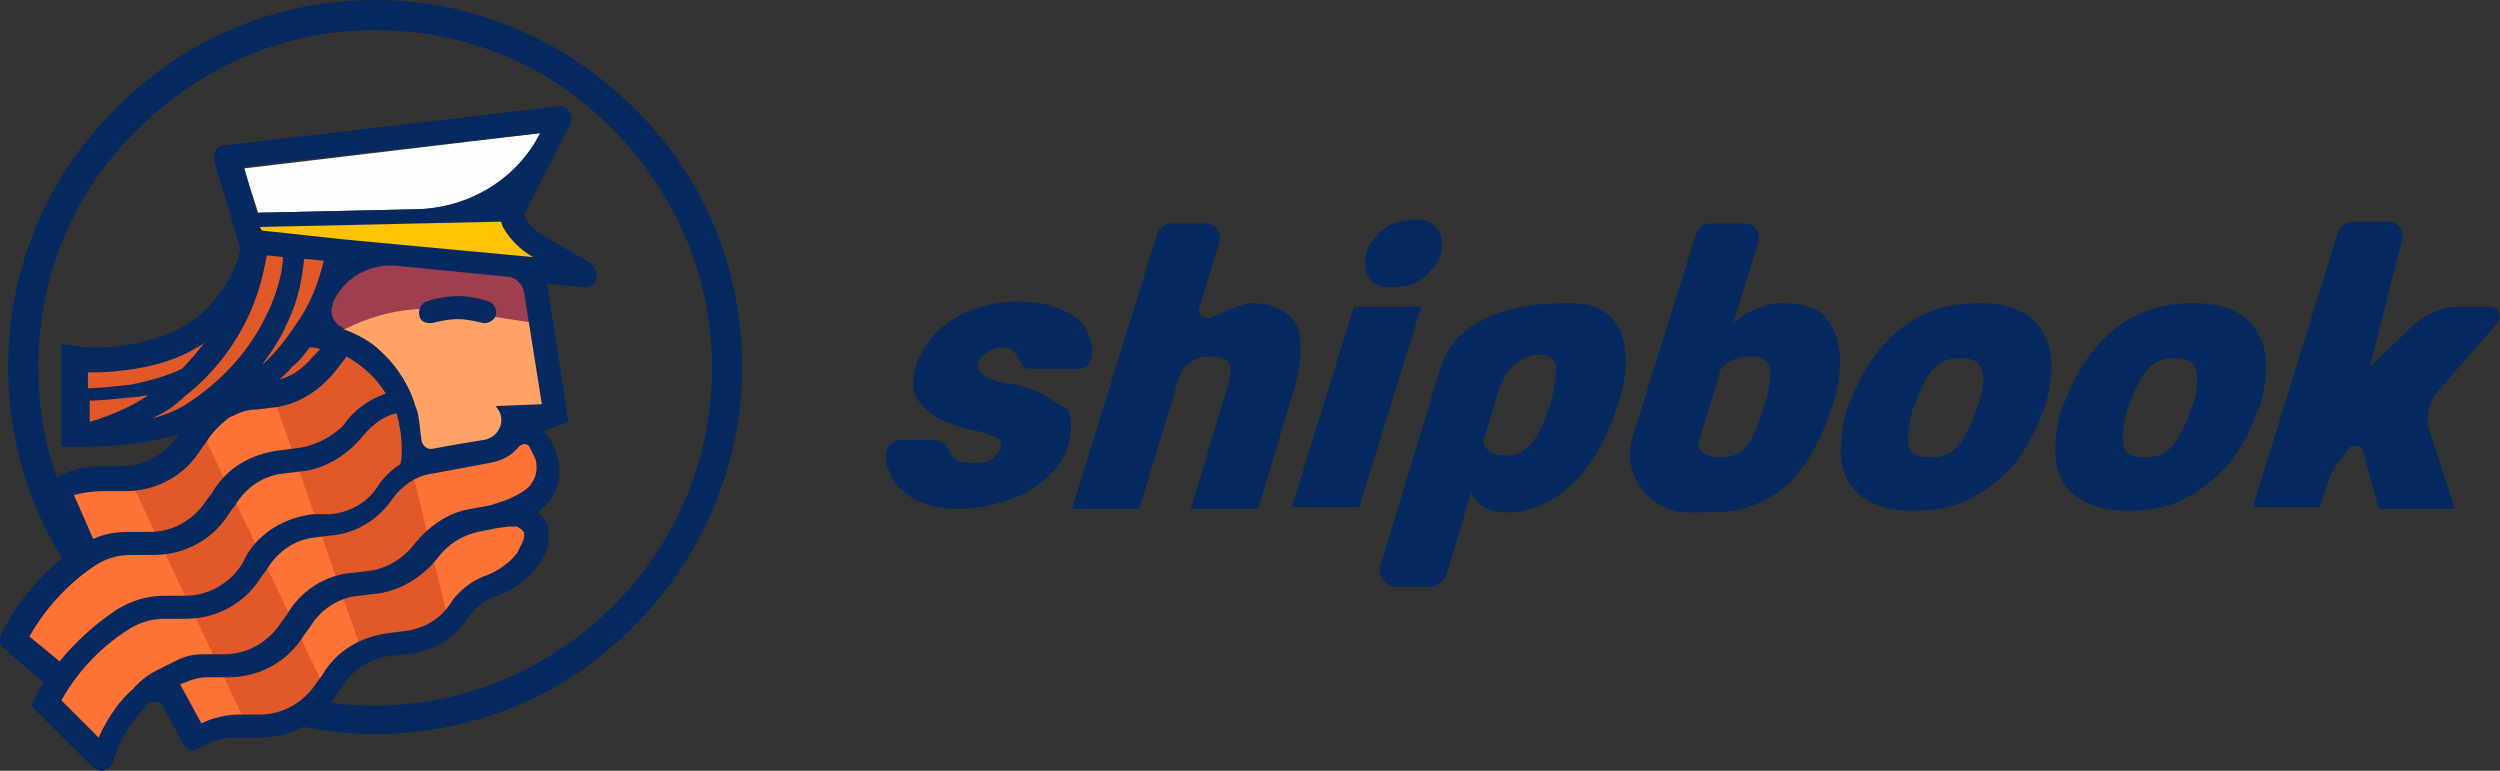 <?xml version="1.0" ?>
<svg xmlns="http://www.w3.org/2000/svg" data-bbox="4.34 4.3 141.001 43.469" viewBox="4.34 4.3 141.001 43.469" data-type="color" role="img" aria-labelledby="svgcid-z8dj6e5vk6bu">
	<rect x="4.34" y="4.3" width="141.001" height="43.469" fill="#333333" stroke="none"/>
	<g>
		<path d="M36.1 19.4l-12.7-1-4.8-.6-.2-.7 14.6-.8.2.7c.4.8 2.2 1.9 2.9 2.4z" fill="#ffc306" data-color="1"/>
		<path d="M40.1 10.4c-3.7-3.7-8.9-6.1-14.6-6.1-5.7 0-10.9 2.3-14.6 6.1-3.8 3.7-6.1 8.9-6.1 14.6 0 5.7 2.3 10.9 6.1 14.6 3.7 3.7 8.9 6.1 14.6 6.1 5.7 0 10.9-2.3 14.6-6.1 3.7-3.7 6.1-8.9 6.1-14.6 0-5.7-2.3-10.9-6.1-14.6zm-1.2 28.1c-3.4 3.4-8.2 5.6-13.4 5.6-5.3 0-10-2.1-13.4-5.6C8.6 35 6.5 30.3 6.5 25c0-5.3 2.1-10 5.6-13.4C15.5 8.2 20.2 6 25.5 6c5.3 0 10 2.1 13.4 5.6 3.4 3.4 5.6 8.2 5.6 13.4 0 5.3-2.1 10-5.6 13.5z" fill="#062960" data-color="2"/>
		<path d="M18.1 13.8l16.8-2c-1.3 2.6-4 4.2-6.9 4.3l-9.1.2-.8-2.5z" fill="#fefefe" data-color="3"/>
		<path d="M34.2 20.7l1 6.6-2.7.1.2.3c.4.7 0 1.5-.8 1.7 0 0-2 .4-3.1.6-.4.1-.7-.2-.8-.6-.1-.6-.1-1.3-.3-1.8-.4-1.2-1-2.4-2.1-3.4-.6-.5-1.3-1-2.1-1.3 0 0-.1 0-.2-.1-.6-.2-.9-.9-.6-1.4v-.1c.7-1.5 2.2-2.4 3.9-2.2l6.4.6c.7.1 1.1.5 1.2 1z" fill="#ffa466" data-color="4"/>
		<path d="M35.2 31.1c.5-.9-1.1-3-1.1-3l-1 .9-1.7 1-2.8.4-1-.4c.7-5.1-4.1-6.3-4.1-6.3L21.8 26l-1.8.4-2.4.6-2 1.4-1.8 2.3s-1.5.3-3.3.5-2.7.5-2.7.5l.8 2.6v1.5l-3 3.6-.4 1 2.6 2-1 1.6 3.3 2.2 2.3-2.7 1.1-.4 1.2 1.1.9 1.5c.7-.3 1.4-.5 2.2-.5H19c1.3 0 2.5-.7 3.2-1.8l.3-.4c.8-1.4 2.3-2.3 3.9-2.5l.8-.1c1.1-.1 2.1-.7 2.7-1.5.5-.7 1.2-1.2 1.9-1.6h.3s1.8-1 2-1 .6-1.6.6-1.6l-.4-.9v-.9c-.2 0 .4-1 .9-1.8z" fill="#ff7336" data-color="5"/>
		<path d="M8.9 24.8L8.6 29h4l2.7-1.3 2.5-1.3h3.4l1.7-1.9-.2-1.3-.3-.9.9-2.5v-1.3l-4.5-.2-1.6 3.1c.4 1.4-6.4 3.2-8.3 3.4z" fill="#e25929" data-color="6"/>
		<path d="M35 22.6l-.4-3.1-11-.5-1.8 4.2s.4 0 1.1.1h.1c2.3-1.4 4.9-1.9 7.5-1.4l4.5.7z" fill="#9e3e4e" data-color="7"/>
		<path d="M24.2 23.8s2.9 1.6 3.4 7.1l2.1 8.7-5 1.3-5-14.4 4.5-2.7z" fill="#e25929" data-color="6"/>
		<path d="M22.6 43l-6.8-14.2s-2.4 2.4-4.2 2.4l6.6 13.9s3.7 0 4.4-2.1z" fill="#e25929" data-color="6"/>
		<path d="M37.6 19.1L35 17.6c-.5-.3-.9-.7-1.1-1.2l2.6-5.1c.1-.2.1-.4 0-.6-.1-.3-.4-.5-.7-.4L17 12.5c-.2 0-.4.1-.5.3-.1.2-.1.4-.1.5l1.4 4.7c0 .1.1.2.1.3 0 .1-.1.3-.1.5-.3.9-.9 2.1-2.1 3.2-.6.5-1.4 1-2.3 1.3-1 .3-2.1.6-3.6.6-.4 0-.9 0-1.3-.1l-.7-.1v5.8h.8c2.1 0 4.1-.2 5.8-.7-.7 1.1-1.9 1.8-3.2 1.8H10c-.9 0-1.6.2-2 .4-.5.2-.7.4-.8.5-.2.2-.3.5-.2.8l1.4 3.1c-1.7 1.2-3.1 2.8-4 4.7-.1.3-.1.6.2.8l2.2 1.9c-.2.3-.4.6-.5.9l-.2.4 3.5 3.5c.4.3.9.2 1.1-.3.5-1.6 1.3-2.6 1.9-3.2l.1-.1c.2-.2.6-.2.8.1l1.2 2.2c.2.3.6.4.9.2.6-.4 1.3-.6 2-.6H19c1.8 0 3.4-.9 4.3-2.4l.3-.4c.6-1 1.6-1.7 2.8-1.8l.8-.1c1.4-.1 2.7-.8 3.5-2 .4-.6 1-1.1 1.7-1.3.8-.3 1.6-.8 2.2-1.6.2-.2.3-.5.5-.8.1-.3.2-.6.2-1 0-.2 0-.4-.1-.6-.1-.3-.3-.5-.5-.7l.6-.6c.4-.5.6-1.2.6-1.7 0-.4-.1-.8-.2-1.1-.2-.5-.4-.9-.7-1.2l1.4-.5-1.2-7.8 2.1.2c.3 0 .7-.2.7-.6 0-.4-.2-.6-.4-.8zm-3.2-.3l-10.7-1-4.6-.5-.1-.2 13.6-.3.1.3c.4.7 1 1.3 1.7 1.7zM9.3 26.9c.6 0 1.5-.1 2.6-.2.3 0 .5-.1.8-.1-.9.6-2 1.1-3.3 1.5v-1.2zm5.4-.2c2.2-1.7 3.4-3.8 4-5.4.5-1.3.6-2.3.7-2.6l.9.1c0 .5-.2 1.8-.9 3.2-.7 1.5-2 3.4-4.4 5-.6.4-1.3.7-2.1.9.7-.3 1.3-.7 1.8-1.2zm7.1-2.8c.2 0 .4 0 .6.1l-.4.4c-.5.6-1.1 1.1-1.9 1.3.2-.2.5-.4.7-.7.4-.3.7-.7 1-1.1zm-.7-1.4c-.6.9-1.2 1.7-2 2.4.6-.8 1.1-1.6 1.4-2.3.8-1.6.9-3 1-3.7l1.1.1c-.3 1.3-.8 2.5-1.5 3.5zm13.7-10.7c-1.3 2.6-4 4.2-6.9 4.3l-9.1.2-.7-2.6 16.7-1.9zM15.1 24.1c.3-.2.6-.3.8-.5-.4.5-.8 1-1.3 1.5-.8.4-1.9.7-2.9.9-1 .1-1.9.2-2.4.2v-.9h.7c2.1-.1 3.8-.5 5.1-1.2zM10.2 32h1.2c1.8 0 3.4-.9 4.3-2.4l.3-.4c.3-.5.7-.9 1.2-1.3.1-.1.2-.1.4-.2.4-.2.8-.3 1.2-.3l.8-.1c1.4-.1 2.7-.9 3.6-2l.7-.9c.1.1.2.1.3.2.8.5 1.4 1.1 1.9 1.9-.9.3-1.8.9-2.4 1.8-.7.7-1.7 1.2-2.8 1.3l-.8.1c-1.6.2-3 1-3.8 2.4l-.3.4c-.7 1.1-1.9 1.8-3.2 1.8h-1.2c-.7 0-1.4.1-2 .4l-1.1-2.5h.1c.4-.1.9-.2 1.6-.2zM6 40.2c.9-1.6 2.2-3 3.7-4 .6-.4 1.3-.6 2-.6H13c1.8 0 3.4-.9 4.3-2.4l.3-.4c.6-1 1.6-1.7 2.8-1.8l.8-.1c1.4-.1 2.7-.9 3.6-2 .5-.6 1.1-1.1 1.9-1.3.2.7.3 1.4.3 2 0 .4 0 .7-.1.9-.5.3-1 .8-1.3 1.3-.6.9-1.6 1.4-2.6 1.5h-1c-1.6.2-3 1-3.8 2.4l-.2.4c-.7 1.1-1.9 1.8-3.2 1.8h-1.2c-1 0-1.9.3-2.7.8-1.2.8-2.3 1.8-3.2 2.9L6 40.2zm3.9 5.7l-2.1-2.1c.9-1.6 2.2-3 3.8-4 .6-.4 1.3-.6 2-.6h1.2c1.8 0 3.4-.9 4.3-2.4l.3-.4c.6-1 1.6-1.7 2.8-1.8l.8-.1c1.4-.1 2.7-.9 3.5-2.1.6-.8 1.4-1.3 2.3-1.4l3.2-.6c.6-.1 1.2-.4 1.6-.9.2-.2.5-.2.6 0l.3.6c.1.2.1.4.1.6 0 .3-.1.6-.3.9-.2.3-.7.6-1.4.9l-.9.3-1.1.2c-1.3.2-2.4 1-3.2 2-.6.8-1.6 1.4-2.6 1.5l-.8.1c-1.6.1-3 1-3.8 2.4l-.3.4c-.7 1.1-1.9 1.8-3.2 1.8h-1.2c-.5 0-1 .1-1.4.3l-1.2.6c-.2.1-.8.4-1.4 1.1-.6.5-1.3 1.4-1.9 2.7zm23.9-11l-.3.6c-.4.5-.9.9-1.6 1.2-.9.3-1.7.9-2.2 1.7-.6.9-1.6 1.4-2.6 1.5l-.8.1c-1.6.2-3 1-3.8 2.4l-.3.4c-.7 1.1-1.9 1.8-3.2 1.8h-1.2c-.7 0-1.5.2-2.1.5l-1.2-2.2c.2-.1.3-.1.5-.2.3-.1.6-.2 1-.2h1.2c1.8 0 3.4-.9 4.3-2.4l.3-.4c.6-1 1.6-1.7 2.8-1.8l.8-.1c1.4-.1 2.7-.9 3.6-2 .6-.8 1.4-1.3 2.3-1.5l1-.2.7-.1h.5c.2.1.3.2.3.2 0 .1.1.1.1.1v.2c0 .1 0 .2-.1.4zm1.1-7.8l-2.6.1.2.3c.3.6 0 1.4-.8 1.6 0 0-1.9.3-2.9.5-.4.1-.7-.2-.7-.6-.1-.5-.1-1.3-.3-1.7-.3-1.1-1-2.3-2-3.2-.5-.5-1.2-.9-2-1.2 0 0-.1 0-.1-.1-.5-.2-.8-.8-.6-1.3v-.1c.6-1.4 2.1-2.3 3.7-2.1l6.1.6c.5 0 .9.4 1 .9l1 6.3z" fill="#062960" data-color="2"/>
		<path d="M28.8 22.5s.7-.2 1.4-.2c.4 0 .9.1 1.3.2.3.1.7-.1.8-.4.1-.3-.1-.7-.4-.8-.6-.2-1.2-.3-1.7-.3-1 0-1.8.3-1.8.3-.3.1-.5.5-.4.8 0 .3.4.5.8.4z" fill="#062960" data-color="2"/>
		<path d="M63.1 26.5c-.6-.3-1.3-.5-2.1-.6-1.1-.2-1.6-.6-1.5-1.1.1-.3.3-.5.6-.7.3-.2.6-.2.9-.2.4 0 .7.4.9.8.1.3.3.4.6.4h2.7c.3 0 .6-.3.7-.6.1-.5 0-1-.2-1.4-.2-.6-.7-1-1.4-1.3-.7-.3-1.5-.5-2.5-.5s-1.9.2-2.7.5c-.8.3-1.5.8-2 1.3-.5.6-.9 1.2-1.1 1.8-.3 1-.2 1.7.4 2.3.5.6 1.4 1 2.5 1.3.5.1 1 .2 1.2.3.3.1.5.2.6.3.1.1.1.3.1.4-.1.3-.3.5-.5.7-.3.2-.6.2-1.1.2-.5 0-.9-.1-1.1-.3-.1-.1-.1-.2-.2-.3-.1-.4-.5-.7-1-.7h-1.6c-.6 0-1.1.5-1 1.1 0 .2.1.5.2.7.2.6.7 1.1 1.3 1.5.7.4 1.5.6 2.6.6 1 0 1.9-.2 2.8-.5.9-.3 1.6-.7 2.2-1.3.6-.5 1-1.1 1.2-1.8.2-.8.2-1.5 0-2-.6-.3-1-.6-1.5-.9z" fill="#062960" data-color="2"/>
		<path d="M77.4 22.5c-.5-.7-1.3-1.1-2.5-1.1-.4 0-1.4.4-2.2.8-.4.2-.9-.2-.7-.6l1.1-3.6c.2-.6-.2-1.1-.8-1.1h-1.9c-.4 0-.7.3-.8.6L64.8 33h3.8l2.2-7.3c.2-.8.9-1.3 1.8-1.3.5 0 .9.1 1 .3.2.2.2.6 0 1.3l-2.1 7h3.8l2.1-7c.4-1.6.4-2.8 0-3.5z" fill="#062960" data-color="2"/>
		<path d="M81.9 20.3c.3.2.6.2 1 .2s.8-.1 1.2-.2c.4-.2.7-.4.9-.7.3-.3.5-.6.6-1 .1-.4.1-.7 0-1-.1-.3-.3-.5-.5-.7-.3-.2-.6-.2-1-.2s-.8.1-1.2.2c-.4.2-.7.4-.9.7-.3.3-.5.6-.6 1-.1.4-.1.7 0 1 0 .3.2.5.5.7z" fill="#062960" data-color="2"/>
		<path fill="#062960" d="M80.7 21.6l-3.5 11.3H81l3.5-11.3h-3.8z" data-color="2"/>
		<path d="M95.1 22.1c-.5-.5-1.3-.7-2.2-.7-1.1 0-6.1-.1-7.3 3.6l-3.4 11.2c-.2.6.3 1.2.9 1.2H85c.4 0 .7-.3.9-.6l1.4-4.7c.4.8 1.1 1.1 2.1 1.1.9 0 1.8-.3 2.6-.8s1.5-1.2 2.1-2.1c.6-.9 1.1-1.9 1.4-3l.1-.2c.4-1.2.5-2.2.4-3-.1-.9-.4-1.6-.9-2zm-3.3 5l-.1.2c-.3.9-.6 1.6-1 2-.4.5-.9.7-1.4.7-.8 0-1.2-.3-1.3-.8l.9-3c.3-.9 1-1.7 2-1.9h.2c.6 0 .9.2 1 .7 0 .6-.1 1.2-.3 2.1z" fill="#062960" data-color="2"/>
		<path d="M107.2 22.1c-.5-.5-1.3-.7-2.3-.7-1 0-1.9.4-2.8 1.1l1.4-4.5c.2-.6-.2-1.1-.8-1.1h-1.9c-.4 0-.7.3-.8.6L96.4 29c-.6 2 .9 4.1 3 4.2 1.1 0 2.2 0 2.7-.1 1.2-.2 2.4-.8 3.3-1.7.9-1 1.7-2.4 2.2-4l.1-.2c.3-1.1.5-2.1.4-3-.1-.9-.4-1.6-.9-2.1zm-3.3 5l-.1.2c-.2.7-.4 1.2-.6 1.6-.2.4-.4.7-.7.9-.3.2-.7.3-1.1.3-.4 0-.7-.1-.9-.2-.2-.1-.3-.3-.4-.5l1.3-4.3c.4-.5 1-.7 1.7-.7.6 0 1 .2 1.1.7 0 .5-.1 1.2-.3 2z" fill="#062960" data-color="2"/>
		<path d="M118.7 22.1c-.7-.5-1.6-.7-2.8-.7-1.2 0-2.2.2-3.2.7-1 .5-1.8 1.2-2.5 2.1-.7.9-1.2 1.9-1.6 3l-.1.2c-.3 1.1-.4 2.1-.3 3 .2.9.6 1.6 1.3 2 .7.5 1.6.7 2.8.7 1.2 0 2.3-.2 3.2-.7 1-.5 1.8-1.2 2.5-2 .7-.9 1.2-1.9 1.6-3l.1-.2c.3-1.1.4-2.1.3-3-.2-.9-.6-1.6-1.3-2.1zm-2.8 5.1l-.1.2c-.3.9-.6 1.5-1 2s-.9.7-1.6.7c-.7 0-1.1-.2-1.2-.7-.1-.5 0-1.1.2-2l.1-.2c.3-.8.6-1.5 1-2s.9-.7 1.6-.7c.7 0 1.1.2 1.2.7.2.4.1 1.1-.2 2z" fill="#062960" data-color="2"/>
		<path d="M131.8 27.2c.3-1.1.4-2.1.3-3-.2-.9-.6-1.6-1.3-2.1-.7-.5-1.6-.7-2.8-.7-1.2 0-2.2.2-3.2.7-1 .5-1.8 1.2-2.5 2.1-.7.9-1.2 1.9-1.6 3l-.1.2c-.3 1.1-.4 2.1-.3 3 .2.9.6 1.6 1.3 2 .7.5 1.6.7 2.8.7 1.2 0 2.3-.2 3.2-.7 1-.5 1.8-1.2 2.5-2 .7-.9 1.2-1.9 1.6-3l.1-.2zm-3.8 0l-.1.2c-.3.9-.6 1.5-1 2s-.9.7-1.6.7c-.7 0-1.1-.2-1.2-.7-.1-.5 0-1.1.2-2l.1-.2c.3-.8.6-1.5 1-2s.9-.7 1.6-.7c.7 0 1.1.2 1.2.7.1.4.1 1.1-.2 2z" fill="#062960" data-color="2"/>
		<path d="M145.2 22.5c.3-.3.1-.9-.4-.9H143c-.9 0-1.8.4-2.5 1L138 25l1.8-7.1c.2-.6-.2-1.1-.8-1.1h-2c-.4 0-.7.3-.8.6l-4.8 15.5h3.8l.5-1.6c.2-.6 1.2-1.8 1.2-1.8s.6-.2.7.2l.9 3.3h4.3l-1.4-4.3c-.3-.8-.1-1.7.5-2.4l3.3-3.8z" fill="#062960" data-color="2"/>
	</g>
</svg>